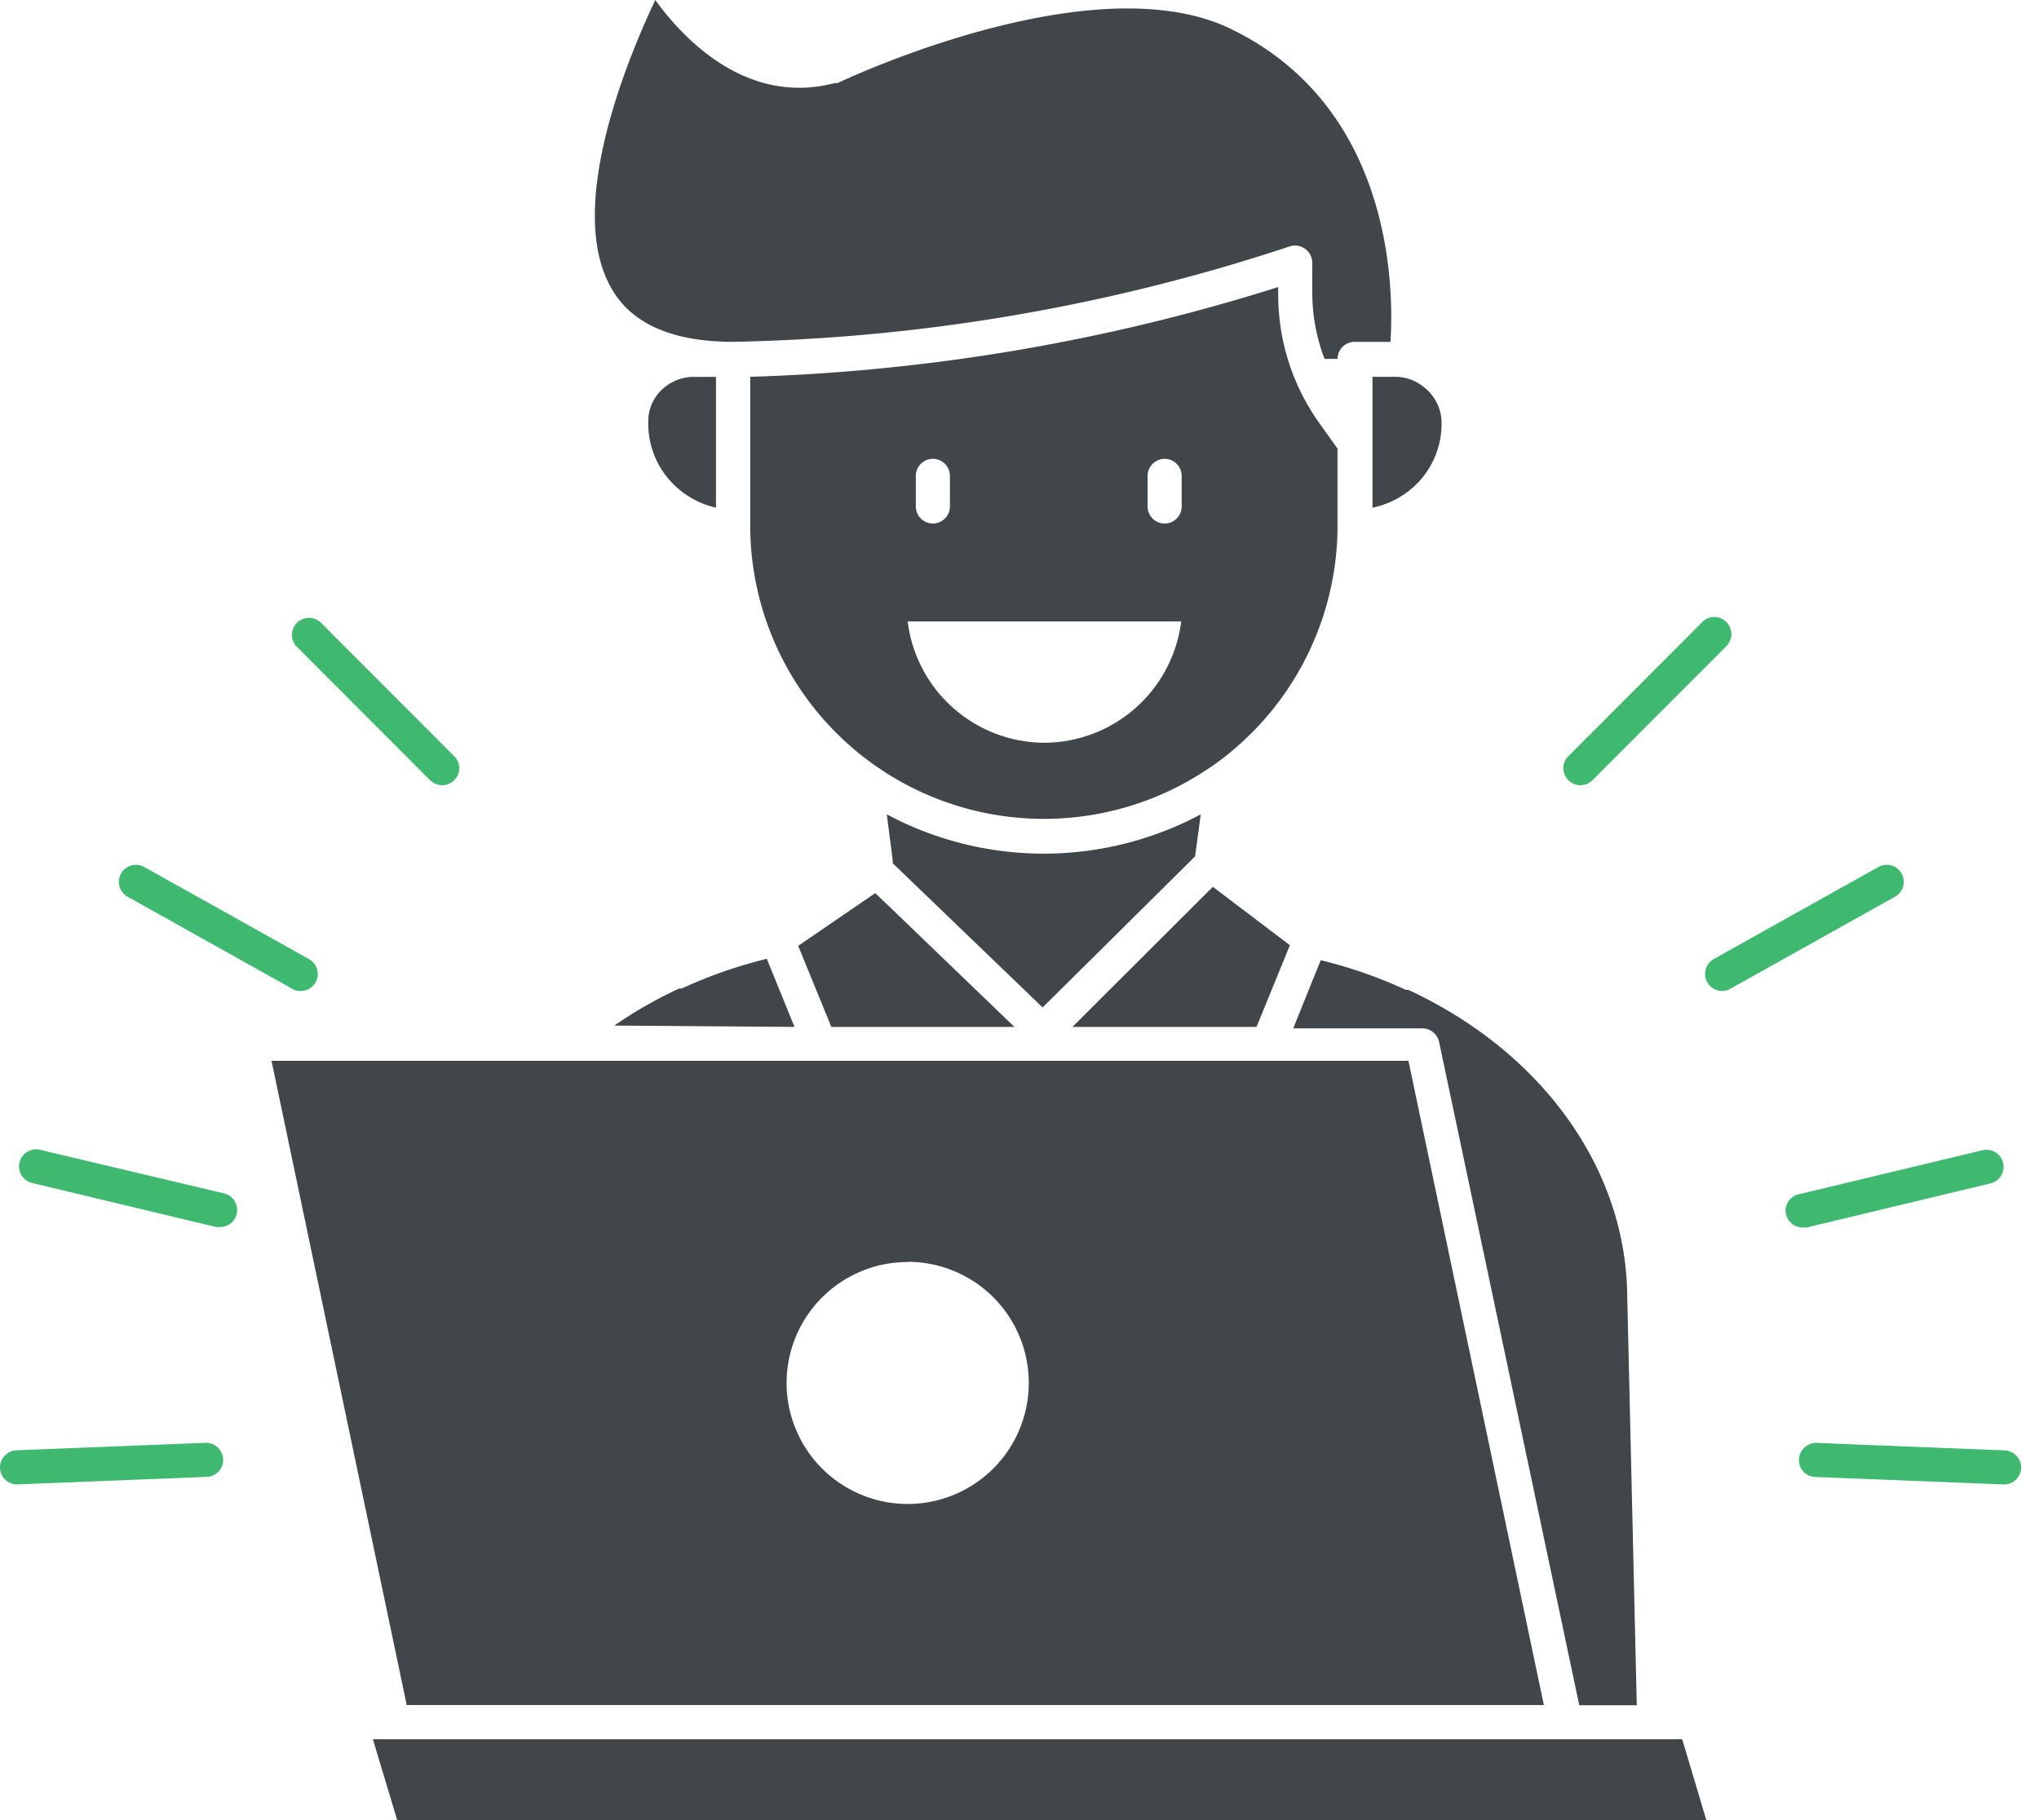 <svg xmlns="http://www.w3.org/2000/svg" width="56" height="50" fill="none"><path d="M33.827.805c-3.806-1.872-10.751 1.442-10.826 1.479h-.081c-2.402.624-4.137-1.198-4.923-2.284-.786 1.666-2.496 5.791-1.173 7.974.562.942 1.678 1.416 3.313 1.416a51.63 51.63 0 0 0 15.281-2.62.474.474 0 0 1 .623.443v.855a5.12 5.12 0 0 0 .337 1.791h.356a.45.45 0 0 1 .038-.181.47.47 0 0 1 .43-.287h.986c.094-1.436.075-6.421-4.362-8.586h.001zm2.907 13.652v-2.134l-.499-.699a6.08 6.08 0 0 1-1.13-3.532v-.206a53.47 53.47 0 0 1-14.501 2.465v4.106a8.07 8.07 0 0 0 1.94 5.219 8.067 8.067 0 0 0 4.859 2.719 8.07 8.07 0 0 0 5.463-1.075c.15-.094.299-.187.443-.287a8.074 8.074 0 0 0 3.426-6.595l-.001.019zm-8.062 5.947a3.8 3.8 0 0 1-3.744-3.332h7.513a3.805 3.805 0 0 1-3.769 3.332zm2.846-7.332a.47.47 0 0 1 .468-.468.47.47 0 0 1 .468.468v.842a.47.47 0 0 1-.468.468.47.47 0 0 1-.468-.468v-.842zm-6.365 0a.47.47 0 0 1 .468-.468.47.47 0 0 1 .468.468v.842a.47.47 0 0 1-.468.468.47.47 0 0 1-.468-.468v-.842zm13.909-2.471a1.21 1.21 0 0 0-.743-.249h-.624v3.594a2.403 2.403 0 0 0 1.311-.755c.38-.43.589-.985.586-1.56v-.037a1.25 1.25 0 0 0-.53-.992zm-19.399-.248h-.624a1.25 1.25 0 0 0-.73.243 1.2 1.2 0 0 0-.505.998 2.35 2.35 0 0 0 .587 1.597 2.41 2.41 0 0 0 1.273.755v-3.594zm4.374 14.182-2.115 1.448.911 2.228h5.029l-3.463-3.332-.362-.343zm11.388 1.43-2.115-1.604-2.845 2.839-1.011 1.011h5.055l.917-2.246zm-13.604 2.246-.761-1.872a12.98 12.98 0 0 0-2.34.817h-.069a11.89 11.89 0 0 0-1.778 1.017l4.948.037zm16.861-1.017h-.069a12.69 12.69 0 0 0-2.34-.817l-.755 1.872h3.544a.475.475 0 0 1 .462.374l3.85 18.221h1.579l-.262-11.232c-.025-3.482-2.315-6.701-6.009-8.418zm-5.86-3.669.156-1.154a9.15 9.15 0 0 1-8.623 0l.162 1.248v.094l4.118 3.962 4.187-4.149zM7.457 29.141l3.713 17.697h31.231l-3.719-17.697H7.457zm17.472 5.522a3.326 3.326 0 1 1-3.326 3.326 3.32 3.32 0 0 1 .976-2.348 3.323 3.323 0 0 1 2.35-.972v-.007zM10.79 47.779h-.549L10.909 50h35.954l-.662-2.221H10.79z" fill="#41464a"/><path d="M43.075 21.434a.47.47 0 0 0 .331.138.49.49 0 0 0 .33-.138l3.669-3.675a.47.47 0 0 0-.327-.81.465.465 0 0 0-.334.149l-3.669 3.675h.001a.46.46 0 0 0 0 .661zm3.813 5.546a.47.47 0 0 0 .412.243.436.436 0 0 0 .225-.062l4.53-2.533a.47.47 0 0 0 .173-.631.47.47 0 0 0-.628-.186l-4.53 2.533a.47.47 0 0 0-.181.636zm2.165 6.378a.47.47 0 0 0 .455.362h.112l5.048-1.211a.47.47 0 0 0 .346-.565.47.47 0 0 0-.565-.346l-5.048 1.21a.46.46 0 0 0-.349.549zm.355 6.728a.46.46 0 0 0 .443.487l5.192.206h-.001a.47.47 0 0 0 .468-.449.474.474 0 0 0-.45-.487l-5.192-.206a.48.48 0 0 0-.462.45zM11.813 21.434a.49.49 0 0 0 .33.137.47.47 0 0 0 .331-.137.46.46 0 0 0 0-.661l-3.669-3.675a.47.47 0 0 0-.65.011.47.47 0 0 0-.011.65l3.669 3.675zm-8.317 3.195 4.53 2.533a.42.42 0 0 0 .225.062.47.47 0 0 0 .461-.349.47.47 0 0 0-.231-.531l-4.53-2.533a.47.47 0 0 0-.628.186.47.47 0 0 0 .173.632zM.881 32.497l5.054 1.21h.112a.47.47 0 0 0 .464-.414.47.47 0 0 0-.357-.509L1.1 31.586a.47.47 0 0 0-.565.346.47.47 0 0 0 .346.565zm-.394 8.28 5.192-.206a.47.47 0 0 0 .45-.486.474.474 0 0 0-.487-.45l-5.192.206a.476.476 0 0 0-.45.487.47.47 0 0 0 .487.45z" fill="#3fb870"/></svg>